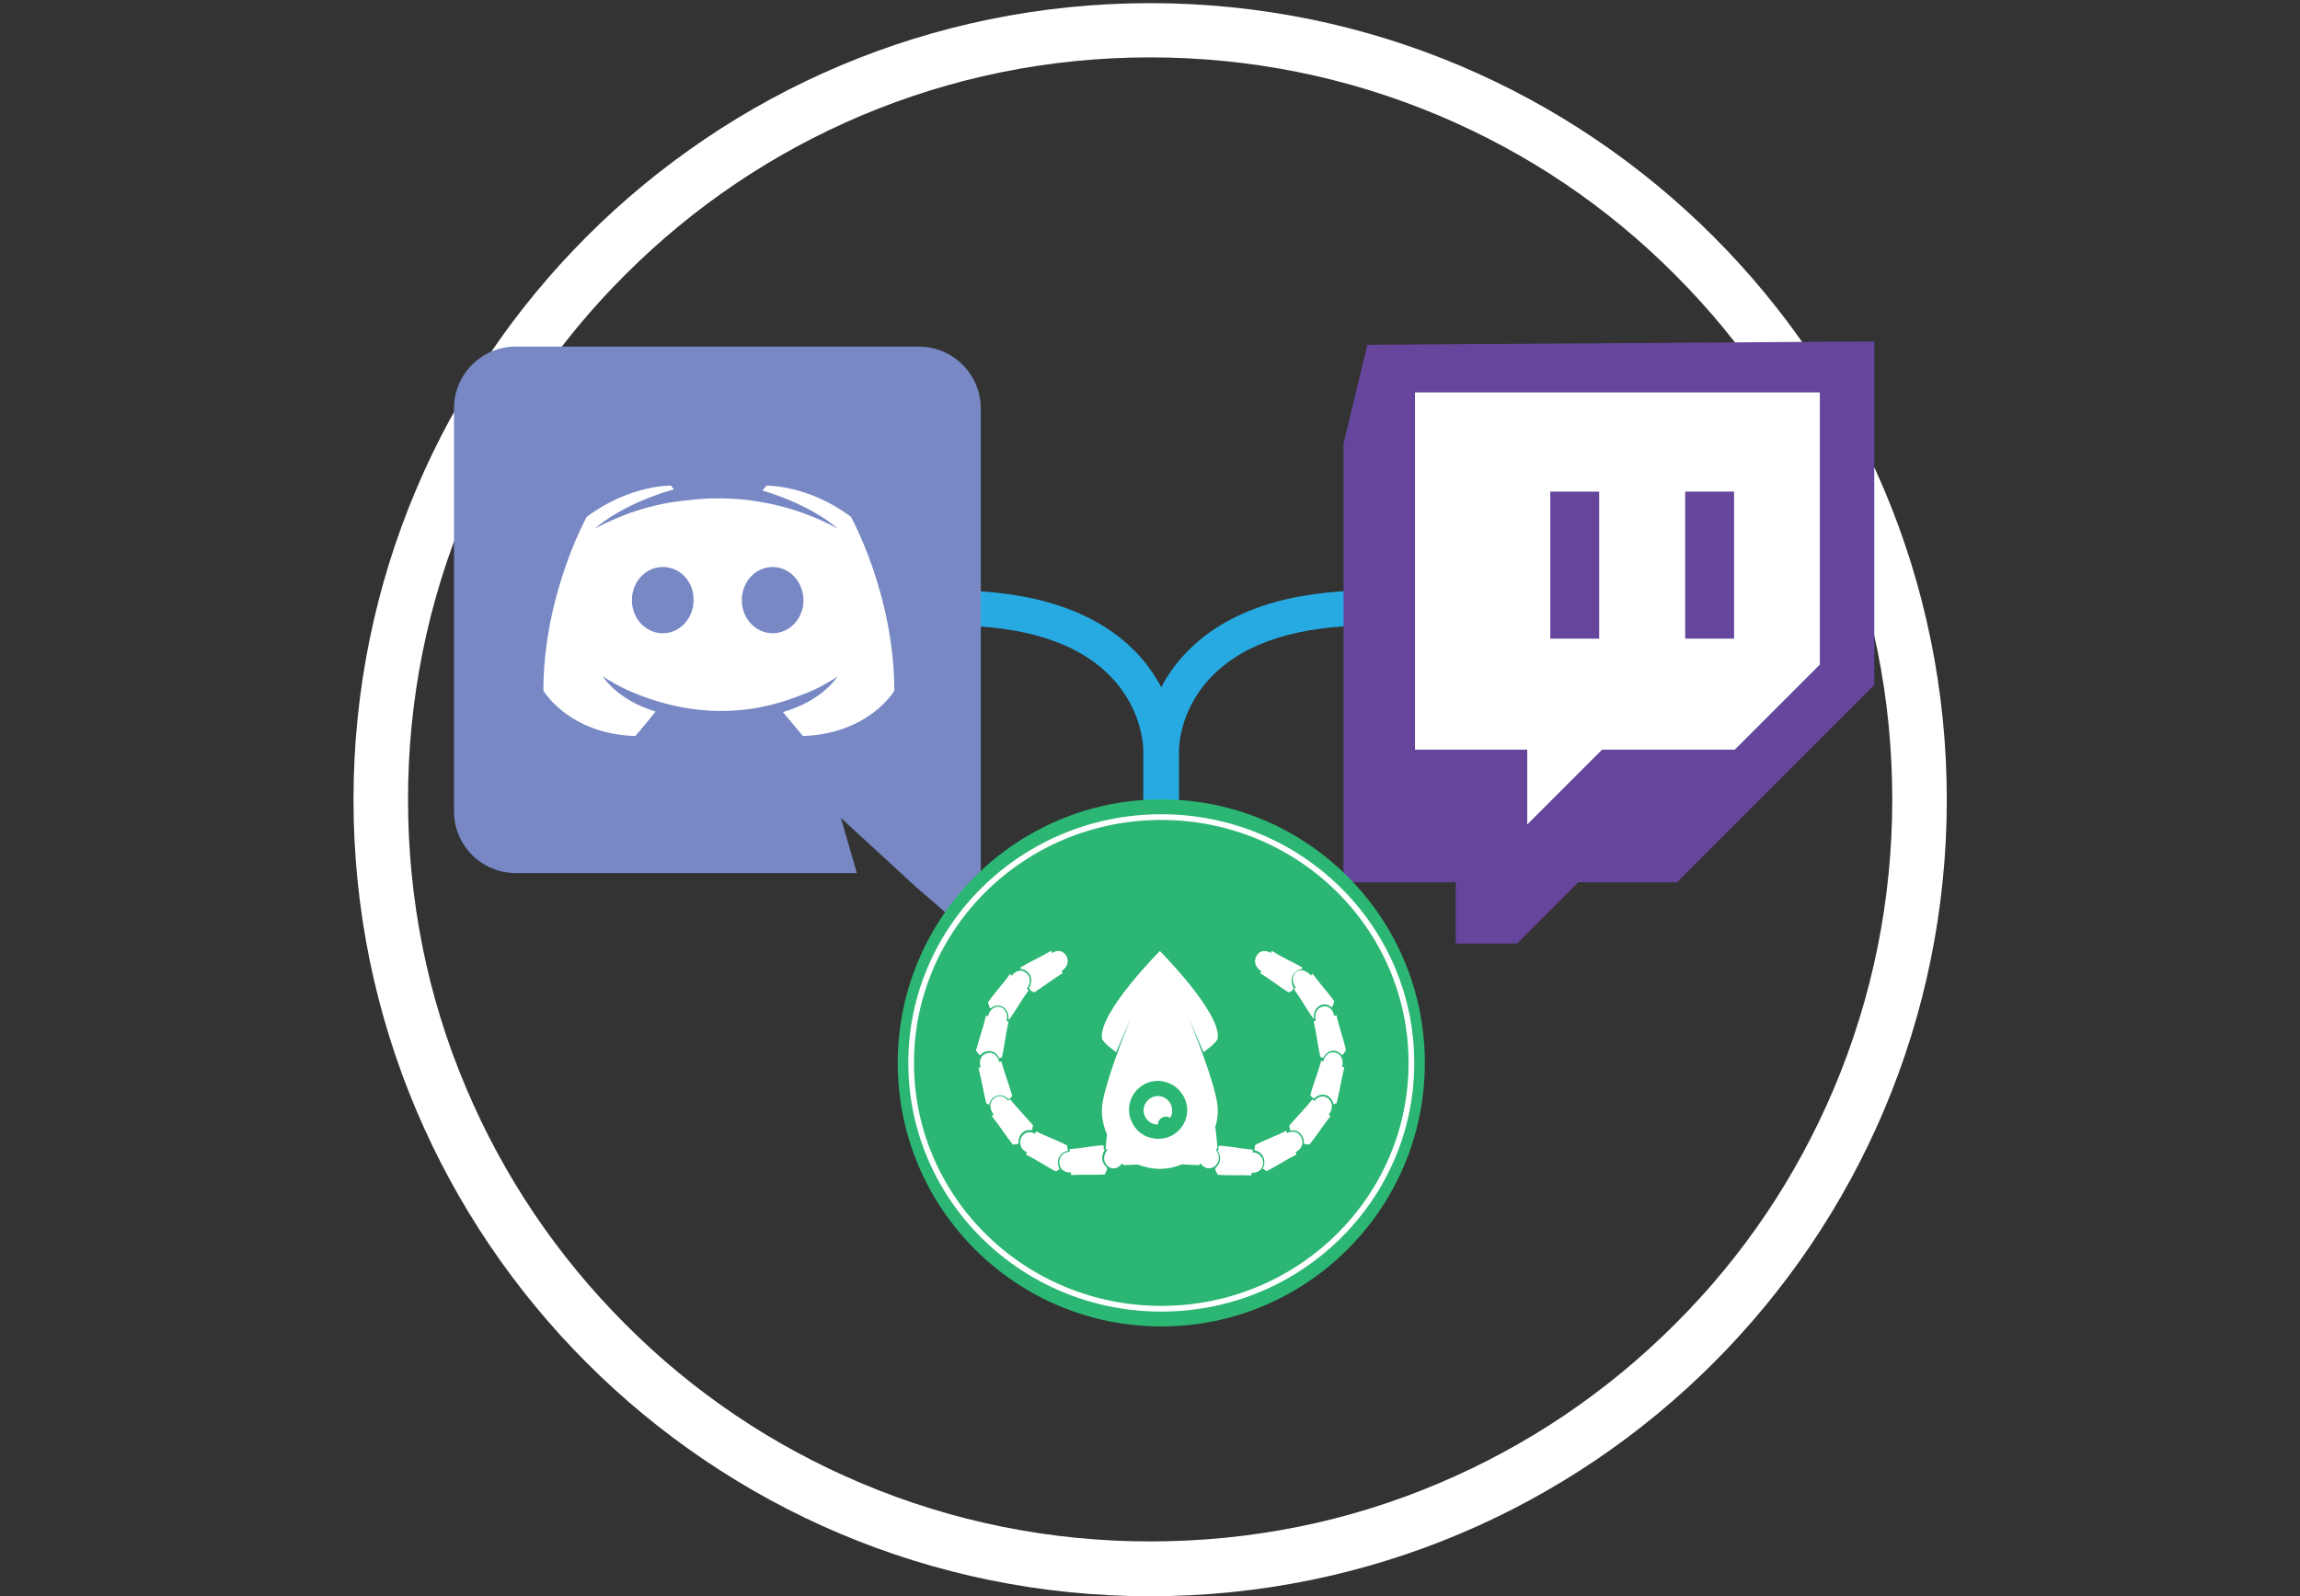 <?xml version="1.0" encoding="utf-8"?>
<!-- Generator: Adobe Illustrator 20.0.0, SVG Export Plug-In . SVG Version: 6.00 Build 0)  -->
<svg version="1.1" xmlns="http://www.w3.org/2000/svg" xmlns:xlink="http://www.w3.org/1999/xlink" x="0px" y="0px"
	 viewBox="0 0 805.5 559.1" style="enable-background:new 0 0 805.5 559.1;" xml:space="preserve">
<rect x="0" y="0" width="805.5" height="559.1" fill="#333333" stroke="none"/>
<style type="text/css">
	.st0{fill:#FFFFFF;}
	.st1{fill:#27AAE1;}
	.st2{fill:#7788C4;}
	.st3{fill:#65469C;}
	.st4{fill:#2BB673;}
	.st5{fill:none;stroke:#FFFFFF;stroke-width:2;stroke-miterlimit:10;}
</style>
<g id="Layer_2">
	<g>
		<path class="st0" d="M402.8,20.1c35.1,0,69.2,6.9,101.2,20.4c31,13.1,58.8,31.8,82.6,55.7c23.9,23.9,42.6,51.7,55.7,82.6
			c13.6,32,20.4,66.1,20.4,101.2s-6.9,69.2-20.4,101.2c-13.1,31-31.8,58.8-55.7,82.6c-23.9,23.9-51.7,42.6-82.6,55.7
			c-32,13.6-66.1,20.4-101.2,20.4s-69.2-6.9-101.2-20.4c-31-13.1-58.8-31.8-82.6-55.7c-23.9-23.9-42.6-51.7-55.7-82.6
			c-13.6-32-20.4-66.1-20.4-101.2s6.9-69.2,20.4-101.2c13.1-31,31.8-58.8,55.7-82.6c23.9-23.9,51.7-42.6,82.6-55.7
			C333.6,27,367.6,20.1,402.8,20.1 M402.8,1.1c-154.1,0-279,124.9-279,279s124.9,279,279,279s279-124.9,279-279S556.8,1.1,402.8,1.1
			L402.8,1.1z"/>
	</g>
</g>
<g id="Layer_1">
	<g>
		<g id="connection">
			<path class="st1" d="M415.8,228.2c-4,4.1-7,8.4-9.1,12.5c-2.2-4.1-5.1-8.4-9.1-12.5c-13.9-14.2-35.6-21.4-64.4-21.4v12.3
				c25.3,0,43.9,5.9,55.4,17.5c11.9,12,11.8,25.8,11.8,26.4v28.8h0.2h12.1h0.2v-28.7v-0.1V263c0-0.6-0.1-14.5,11.8-26.4
				c11.5-11.6,30.1-17.5,55.4-17.5v-12.3C451.3,206.8,429.7,214,415.8,228.2z"/>
		</g>
		<g id="icons">
			<g>
				<g>
					<path class="st2" d="M270.6,224.8c-7.6,0-13.8-6.6-13.8-14.6s6.2-14.6,13.8-14.6s13.8,6.6,13.8,14.6S278.2,224.8,270.6,224.8z
						 M232.1,224.8c-7.6,0-13.8-6.6-13.8-14.6s6.2-14.6,13.8-14.6c3.6,0,7.1,1.5,9.7,4.1c2.8,2.8,4.2,6.6,4.1,10.6
						C246,218.2,239.8,224.8,232.1,224.8z"/>
					<path class="st2" d="M270.6,198.6c-6,0-10.8,5.2-10.8,11.6c0,6.5,4.9,11.6,10.8,11.6c6,0,10.8-5.2,10.8-11.6
						C281.3,203.7,276.5,198.6,270.6,198.6z M232.1,198.6c-6,0-10.8,5.2-10.8,11.6c0,6.5,4.9,11.6,10.8,11.6c6,0,10.8-5.2,10.8-11.6
						C243,203.7,238.2,198.6,232.1,198.6z"/>
					<path class="st0" d="M222.4,260.9c-24.7-0.8-34.3-16.8-34.8-17.5l-0.4-0.7v-0.9c0-34.1,14.9-61.3,15.6-62.4l0.3-0.6l0.6-0.4
						c15.1-11.3,29.6-11.6,31.2-11.6h0.2l1.4,0.1l0.9,1.1l3.3,4c3.6-0.4,7.3-0.7,11.1-0.7c3.4,0,6.9,0.2,10.3,0.6
						c0.2,0,0.5,0.1,0.7,0.1l4.4-5l1.4-0.1h0.2c1.6,0,16.2,0.3,31.2,11.6l0.6,0.4l0.3,0.6c0.6,1.2,15.6,28.4,15.6,62.4l-3.1,0.7v2.3
						c1.2,0,2-0.6,2.4-1.2l-0.1,0.1c-3.4,4.9-13.6,16.2-34.4,16.9l-1.5,0.1l-1-1.2c-0.1-0.1-3.9-4.6-7-8.5l-1.2-1.5
						c-1.4,0.3-2.7,0.6-4.1,0.9c-4.5,0.9-9.1,1.3-13.7,1.3c-4.8,0-9.8-0.5-14.8-1.4c-1.7-0.3-3.3-0.7-4.8-1l-1.2,1.6
						c-3.1,4-7,8.5-7.1,8.7l-1,1.1L222.4,260.9z"/>
					<path class="st0" d="M281.2,257.8c0,0-3.8-4.6-7-8.4c13.8-3.9,19.1-12.4,19.1-12.4c-4.3,2.8-8.4,4.9-12.1,6.2
						c-5.3,2.2-10.3,3.6-15.3,4.6c-10.1,1.9-19.4,1.4-27.3-0.1c-6-1.2-11.2-2.8-15.5-4.6c-2.4-0.9-5-2.1-7.7-3.6
						c-0.3-0.2-0.6-0.3-0.9-0.6c-0.2-0.1-0.3-0.2-0.4-0.2c-1.9-1-3-1.8-3-1.8s5,8.3,18.5,12.3c-3.1,4-7.1,8.6-7.1,8.6
						c-23.3-0.7-32.2-15.9-32.2-15.9c0-33.6,15.2-60.9,15.2-60.9c15.2-11.3,29.5-10.9,29.5-10.9l1,1.3
						c-18.9,5.4-27.6,13.7-27.6,13.7s2.3-1.3,6.2-3c11.3-5,20.2-6.2,23.9-6.6c0.6-0.1,1.2-0.2,1.8-0.2c6.5-0.9,13.7-1,21.3-0.2
						c10,1.2,20.8,4.1,31.7,10c0,0-8.3-7.9-26.3-13.3l1.5-1.7c0,0,14.5-0.3,29.5,10.9c0,0,15.2,27.3,15.2,60.9
						C313.3,241.9,304.4,257,281.2,257.8L281.2,257.8z"/>
				</g>
				<g>
					<path class="st2" d="M270.6,198.6c-6,0-10.8,5.2-10.8,11.6c0,6.5,4.9,11.6,10.8,11.6c6,0,10.8-5.2,10.8-11.6
						C281.3,203.7,276.5,198.6,270.6,198.6z M232.1,198.6c-6,0-10.8,5.2-10.8,11.6c0,6.5,4.9,11.6,10.8,11.6c6,0,10.8-5.2,10.8-11.6
						C243,203.7,238.2,198.6,232.1,198.6z"/>
					<path class="st2" d="M321.8,121.4H180.6c-11.9,0-21.6,9.7-21.6,21.6v141.2c0,11.9,9.7,21.6,21.6,21.6h119.5l-5.6-19.3
						l13.5,12.4l12.7,11.7l22.8,19.7V143C343.4,131,333.7,121.4,321.8,121.4z M281.2,257.8c0,0-3.8-4.6-7-8.4
						c13.8-3.9,19.1-12.4,19.1-12.4c-4.3,2.8-8.4,4.9-12.1,6.2c-5.3,2.2-10.3,3.6-15.3,4.6c-10.1,1.9-19.4,1.4-27.3-0.1
						c-6-1.2-11.2-2.8-15.5-4.6c-2.4-0.9-5-2.1-7.7-3.6c-0.3-0.2-0.6-0.3-0.9-0.6c-0.2-0.1-0.3-0.2-0.4-0.2c-1.9-1-3-1.8-3-1.8
						s5,8.3,18.5,12.3c-3.1,4-7.1,8.6-7.1,8.6c-23.3-0.7-32.2-15.9-32.2-15.9c0-33.6,15.2-60.9,15.2-60.9
						c15.2-11.3,29.5-10.9,29.5-10.9l1,1.3c-18.9,5.4-27.6,13.7-27.6,13.7s2.3-1.3,6.2-3c11.3-5,20.2-6.2,23.9-6.6
						c0.6-0.1,1.2-0.2,1.8-0.2c6.5-0.9,13.7-1,21.3-0.2c10,1.2,20.8,4.1,31.7,10c0,0-8.3-7.9-26.3-13.3l1.5-1.7
						c0,0,14.5-0.3,29.5,10.9c0,0,15.2,27.3,15.2,60.9C313.3,241.9,304.4,257,281.2,257.8L281.2,257.8z"/>
				</g>
				<g id="g2993" transform="matrix(1.25,0,0,-1.25,-779.568,2089.816)">
					<polygon class="st0" points="1013.7,1567.2 1006.6,1538.3 1009.6,1439.9 1038.1,1426.2 1086.6,1445.9 1135.8,1472.2 
						1142.2,1513.5 1138.1,1567.2 					"/>
					<g id="g2995" transform="matrix(9.532,0,0,9.532,1348.949,1188.234)">
						<path id="path2997" class="st3" d="M-22.6,31.2l-2.5-2.5H-29l-2.2-2.2v2.2h-3.3v10.5h11.9V31.2L-22.6,31.2z M-35.9,40.6
							l-0.7-2.9V24.8h3.3v-1.8h1.8l1.8,1.8h2.9l5.8,5.8v10.1L-35.9,40.6L-35.9,40.6z"/>
					</g>
					<path id="path2999" class="st3" d="M1058,1492.9h13.7v41.2H1058V1492.9z M1095.8,1492.9h13.7v41.2h-13.7V1492.9z"/>
				</g>
			</g>
		</g>
		<g id="roboSquid">
			<g>
				<ellipse class="st0" cx="406.7" cy="372.3" rx="87.6" ry="86.1"/>
				<g>
					<path class="st4" d="M405.5,378.6c-5.6,0-10.1,4.6-10.1,10.1c0,1.2,0.2,2.5,0.7,3.6c1,2.7,3.1,4.9,5.8,5.9
						c1.2,0.4,2.4,0.7,3.8,0.7c5.6,0,10.1-4.6,10.1-10.1C415.7,383.2,411.1,378.6,405.5,378.6z M409.8,391.5
						c-0.4-0.2-0.9-0.4-1.5-0.4c-1.5,0-2.8,1.3-2.8,2.8c-2.8,0-5-2.3-5-5s2.3-5,5-5c2.8,0,5,2.3,5,5
						C410.6,389.8,410.3,390.7,409.8,391.5z"/>
					<path class="st4" d="M406.7,280c-50.9,0-92.3,41.3-92.3,92.3s41.3,92.3,92.3,92.3s92.3-41.3,92.3-92.3S457.7,280,406.7,280z
						 M459.1,341.7c0,0,0.5-0.7,0.6-0.6c2.5,3.4,5.3,6.4,7.6,9.6l-0.6,1.8l-0.4,0.3c-0.7-0.6-1.5-1-2.3-1c-0.3,0-0.6,0.1-1,0.1
						c-2,0.6-3.1,2.5-2.9,4.9H460c-2.3-3.1-4.2-6.7-6.8-10.3c-0.1-0.2,0.6-0.6,0.6-0.6c-1.4-1.8-1.4-4.1,0.2-5.6
						C455.7,339.3,457.7,340,459.1,341.7z M440,334.9c1-2,3.2-2.3,5.1-1.1c0,0,0.2-0.9,0.4-0.7c3.5,2.2,7.1,3.8,10.5,5.7l0.1,0.6
						c-0.8,0-1.6,0.3-2.3,0.9c-1.7,1.4-1.9,3.8-0.7,5.8c-0.3,0.2-0.4,0.4-0.4,0.5s0,0.2,0,0.3l-1.4,0.7c-3.3-2-6.3-4.5-9.9-6.7
						c-0.2-0.1,0.4-0.7,0.4-0.7C439.8,339,438.9,336.9,440,334.9z M357.5,338.8c3.3-2,7-3.6,10.5-5.7c0.2-0.1,0.4,0.7,0.4,0.7
						c1.9-1.2,4-0.9,5.1,1.1c1.1,2,0.1,4.1-1.8,5.3c0,0,0.6,0.6,0.4,0.7c-3.6,2.2-6.7,4.7-9.9,6.7l-1.4-0.7c0-0.1,0-0.2,0-0.3
						c-0.1-0.1-0.1-0.3-0.4-0.5c1.2-2.1,1-4.4-0.7-5.8c-0.7-0.6-1.5-0.9-2.3-0.9L357.5,338.8z M353.7,341.2c0.1-0.2,0.6,0.6,0.6,0.6
						c1.4-1.8,3.4-2.5,5.1-1c1.7,1.4,1.6,3.8,0.2,5.5c0,0,0.7,0.4,0.6,0.6c-2.6,3.6-4.5,7.1-6.8,10.3h-0.2c0.2-2.4-0.9-4.3-2.9-4.9
						c-0.3-0.1-0.7-0.1-1-0.1c-0.9,0-1.7,0.4-2.3,1l-0.4-0.3l-0.6-1.8C348.4,347.6,351.3,344.6,353.7,341.2z M345.3,355.8
						c0.1-0.2,0.7,0.2,0.7,0.2c0.6-2.3,2.2-3.8,4.2-3.3s2.9,2.7,2.3,5c0,0,0.8,0,0.7,0.2c-1,4.4-1.4,8.5-2.3,12.4l-1,0.4
						c-0.7-1.7-2-2.6-3.6-2.6c-0.4,0-0.7,0.1-1.1,0.2c-0.8,0.2-1.4,0.7-1.8,1.3l-0.4-0.1l-1.2-1.5
						C342.9,363.9,344.3,360,345.3,355.8z M345.4,386.4c-1-3.9-1.6-8.1-2.7-12.3c-0.1-0.2,0.7-0.2,0.7-0.2c-0.6-2.3,0.1-4.4,2.2-5
						c2.1-0.6,3.8,0.8,4.4,3.1c0,0,0.7-0.4,0.7-0.2c1.2,4.4,2.7,8.1,3.8,12l-0.7,0.9c-0.1,0-0.3,0-0.6,0.3c-0.9-0.9-2-1.4-3-1.4
						c-0.9,0-1.7,0.4-2.5,1c-0.7,0.7-1.2,1.5-1.3,2.4L345.4,386.4z M356.7,400.5l-0.2,0.2l-1.8,0.2c-2.5-3.1-4.6-6.6-7.3-9.9
						c-0.1-0.2,0.6-0.6,0.6-0.6c-1.4-1.8-1.7-4.1,0-5.6c1.7-1.5,3.8-1,5.1,0.8c0,0,0.4-0.7,0.6-0.6c2.8,3.4,5.6,6.2,8.1,9.2
						l-0.4,1.7c-0.3-0.1-0.6-0.1-0.9-0.1c-1.5,0-2.8,0.9-3.4,2.3C356.8,398.9,356.7,399.7,356.7,400.5z M369.8,410.3
						c-3.4-1.7-6.7-4.1-10.4-5.8c-0.2-0.1,0.3-0.8,0.3-0.8c-2-1-3-3-2.1-5.1s3-2.5,5-1.5c0,0,0.1-0.9,0.3-0.8
						c3.8,1.9,7.4,3.1,10.8,4.9l0.3,1.9c-2.2,0.4-3.6,2.2-3.5,4.4c0.1,0.7,0.2,1.4,0.6,2L369.8,410.3z M386.9,411.4
						c-3.8,0.2-7.7-0.1-11.7,0.2c-0.2,0-0.1-0.9-0.1-0.9c-2.2,0.1-4-1.1-4.1-3.4c-0.1-2.3,1.5-3.8,3.7-3.9c0,0-0.2-0.8-0.1-0.9
						c4.2-0.3,7.9-1.1,11.6-1.4l0.4,0.4l-0.1,0.6c0,0.1-0.1,0.4,0.4,0.7c-0.6,0.9-0.9,1.8-0.9,2.8c0,1.2,0.5,2.3,1.4,3.1
						c0.1,0.1,0.2,0.1,0.2,0.2l0.1,0.7L386.9,411.4z M420.4,407.5c0,0-0.4,0.6-0.6,0.6c-1.8-0.1-3.9-0.1-5.8-0.3
						c-2.4,1-5,1.6-7.9,1.6c-2.7,0-5.2-0.6-7.6-1.5c-1.7,0.1-3.3,0.1-4.9,0.2c-0.2,0-0.6-0.6-0.6-0.6c-1.4,1.8-3.4,2.4-5.1,0.9
						c-1.7-1.5-1.5-3.8-0.1-5.6c0,0-0.6-0.3-0.6-0.6c0.2-1.9,0.3-3.5,0.5-4.9c-1.2-2.6-1.8-5.5-1.8-8.5c0-5.7,5.2-19.9,10.3-32.6
						l-5.3,12.3c0,0-4.9-3.3-5-5c-0.9-9.1,20.3-30.4,20.3-30.4s21.2,21.3,20.3,30.4c-0.2,1.8-5,5-5,5l-5.3-12.3
						c5.1,12.7,10.3,26.9,10.3,32.6c0,2.1-0.3,4.1-0.9,6c0.3,1.8,0.5,4.1,0.8,7.3c0,0.2-0.6,0.6-0.6,0.6c1.4,1.8,1.5,4.1-0.1,5.6
						C423.8,409.9,421.8,409.3,420.4,407.5z M438.3,410.8c0,0,0.1,0.9-0.1,0.9c-4-0.2-7.9,0.1-11.7-0.2l-0.9-1.7l0.1-0.7
						c0.1-0.1,0.2-0.1,0.2-0.2c0.9-0.8,1.4-1.9,1.4-3.1c0-0.9-0.3-1.8-0.9-2.8c0.4-0.4,0.4-0.6,0.4-0.7l-0.1-0.6l0.4-0.4
						c3.8,0.2,7.4,1,11.6,1.4c0.2,0-0.1,0.9-0.1,0.9c2.2,0.1,3.8,1.6,3.8,3.9C442.3,409.6,440.5,410.9,438.3,410.8z M453.7,403.6
						c0,0,0.5,0.7,0.3,0.8c-3.6,1.8-7,4.1-10.4,5.8l-1.4-0.9c0.4-0.6,0.6-1.2,0.6-2c0.1-2.3-1.3-4-3.5-4.4l0.3-1.9
						c3.4-1.7,7-3,10.8-4.9c0.2-0.1,0.3,0.8,0.3,0.8c2-1,4.1-0.6,5,1.5C456.8,400.5,455.7,402.6,453.7,403.6z M465.9,391
						c-2.6,3.3-4.8,6.8-7.3,9.9l-1.8-0.2l-0.2-0.2c0.1-0.7,0-1.5-0.4-2.3c-0.7-1.5-1.9-2.3-3.4-2.3c-0.3,0-0.6,0.1-0.9,0.1l-0.4-1.7
						c2.5-3,5.3-5.7,8.1-9.2c0.1-0.2,0.6,0.6,0.6,0.6c1.4-1.8,3.5-2.3,5.1-0.8c1.7,1.5,1.4,3.8,0,5.6
						C465.3,390.5,466,390.8,465.9,391z M468.1,386.4l-1.1,0.4c-0.1-0.9-0.6-1.7-1.3-2.4c-0.7-0.7-1.5-1-2.5-1c-1,0-2.1,0.5-3,1.4
						c-0.3-0.3-0.5-0.3-0.6-0.3l-0.7-0.9c1-3.9,2.6-7.6,3.8-12c0.1-0.2,0.7,0.2,0.7,0.2c0.6-2.3,2.3-3.7,4.4-3.1
						c2.1,0.6,2.8,2.8,2.2,5c0,0,0.8,0.1,0.8,0.2C469.7,378.3,469.1,382.5,468.1,386.4z M470.3,369.4l-0.4,0.1
						c-0.4-0.6-1.1-1-1.8-1.3c-0.4-0.1-0.7-0.2-1.1-0.2c-1.5,0-2.8,1-3.6,2.6l-1-0.4c-0.9-3.9-1.3-8-2.3-12.4
						c-0.1-0.2,0.7-0.2,0.7-0.2c-0.6-2.3,0.2-4.4,2.3-5c2.1-0.6,3.8,1,4.2,3.3c0,0,0.7-0.4,0.8-0.2c0.9,4.2,2.4,8.2,3.3,12.1
						L470.3,369.4z"/>
				</g>
				<ellipse class="st5" cx="406.7" cy="372.3" rx="87.6" ry="86.1"/>
			</g>
		</g>
	</g>
</g>
</svg>
